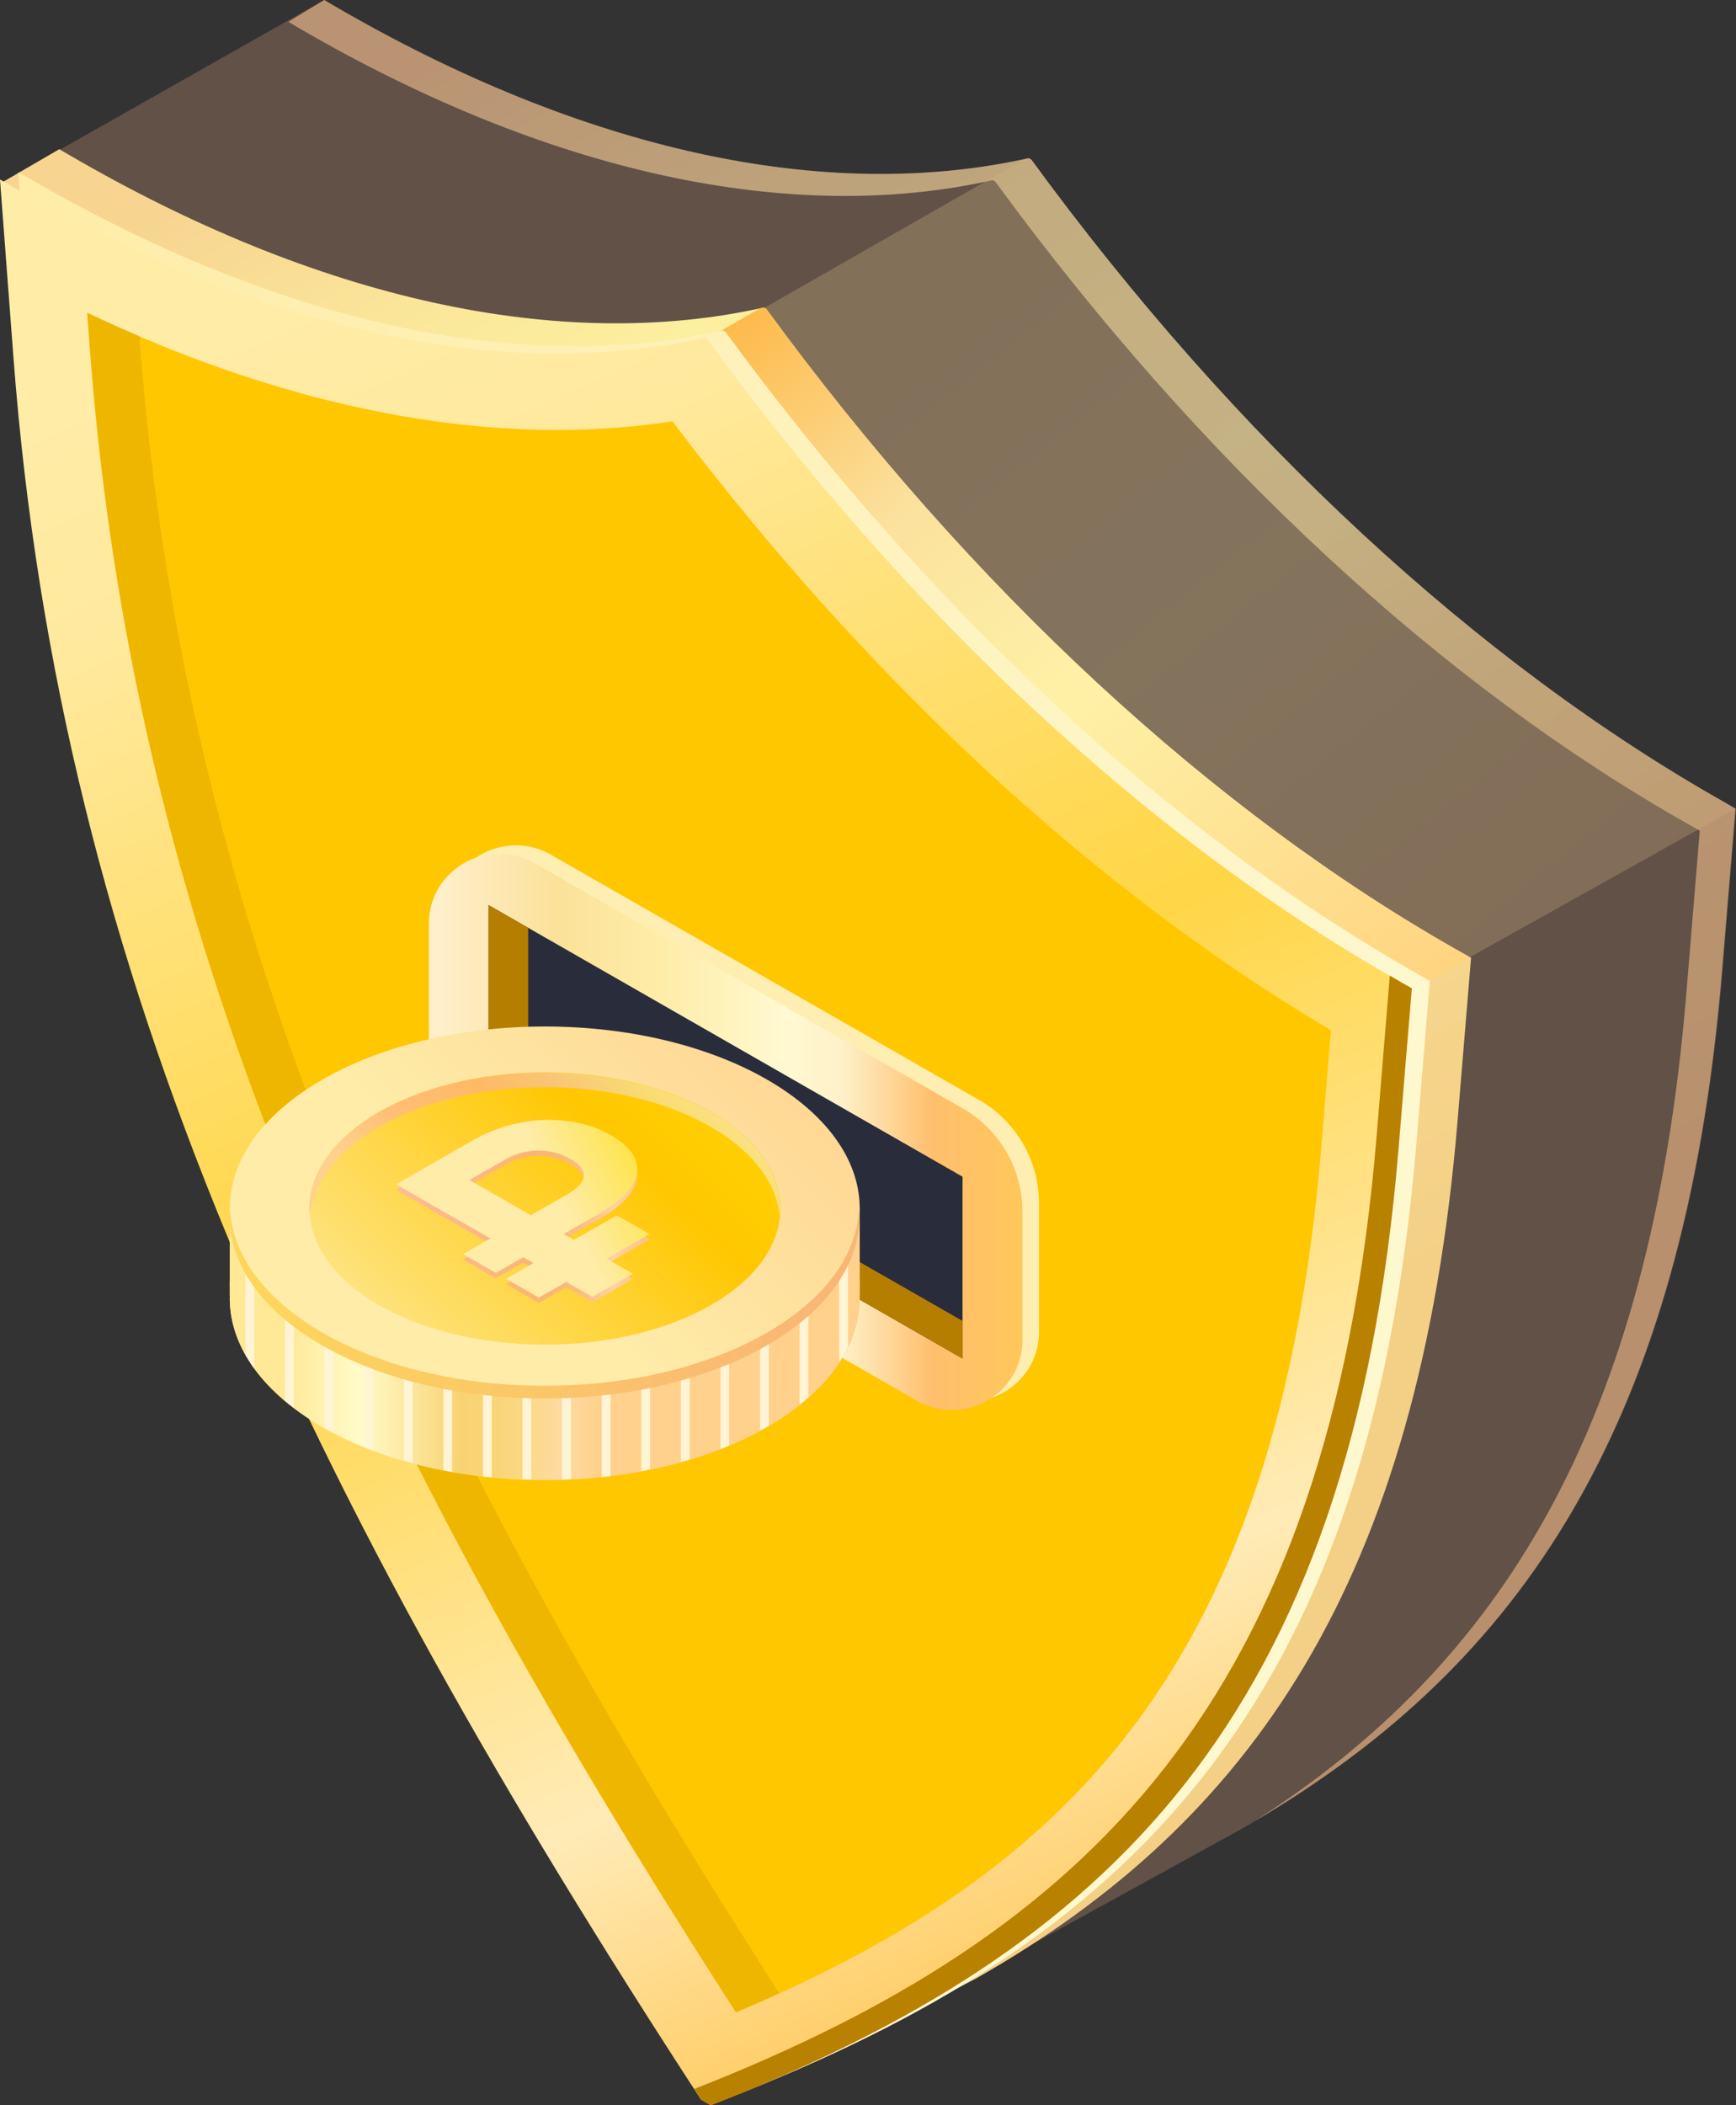 <svg width="80" height="97" fill="none" xmlns="http://www.w3.org/2000/svg">
    <rect width="100%" height="100%" fill="#333333" stroke="none"/>
    <g clip-path="url(#clip0)">
        <g opacity=".8">
            <path opacity=".3" d="M79.556 37.015C68.11 30.572 56.914 20.202 47.533 7.363l-.126-.077C38.027 9.383 26.831 6.932 15.384.26L14.94 0 .097 8.406l6.939 4.53C9.217 41.696 20.529 65.298 38.73 93.236l.444.259c3.272-1.274-1.69 1.666 1.13.086.124-.067 16.763-9.23 16.889-9.297 12.624-7.19 20.422-18.22 22.188-39.553L80 37.264l-.444-.249z" fill="#F4AF87"/>
            <path opacity=".8" d="M79.556 37.015C68.11 30.572 56.914 20.202 47.533 7.363l-.126-.077C38.027 9.383 26.831 6.932 15.384.26L14.94 0l-1.65 1.005.434.259C25.171 7.937 36.366 10.398 45.747 8.3l.126.077c9.381 12.84 20.577 23.209 32.023 29.652l.434.25-.617 7.467c-1.65 20.002-8.61 30.945-19.882 38.155 12.238-7.2 19.795-18.201 21.522-39.16l.618-7.468-.415-.259z" fill="url(#paint0_linear)"/>
            <path opacity=".3" d="M79.556 37.015C68.11 30.572 56.914 20.202 47.533 7.363l-.126-.077c-.057.01-.125.029-.183.039l-31.83 18.2L62.57 46.993l17.42-9.737-.434-.24z" fill="url(#paint1_linear)"/>
        </g>
        <path d="M67.357 43.89C55.9 37.446 44.705 27.087 35.324 14.247l-.125-.077c-9.382 2.097-20.577-.364-32.024-7.037l-.444-.258L.097 8.406l6.939 4.53C9.217 41.696 20.529 65.298 38.73 93.236l.444.259c3.272-1.274-1.69 1.666 1.13.086.124-.067 4.554-2.346 4.68-2.422 12.624-7.181 20.422-18.211 22.188-39.553l.618-7.468-.434-.25z" fill="url(#paint2_linear)"/>
        <path d="M67.357 43.89C55.9 37.446 44.705 27.087 35.324 14.247l-.125-.077c-.058.01-.126.03-.184.039L15.394 25.526 62.57 46.992l5.221-2.853-.434-.25z" fill="url(#paint3_linear)"/>
        <path d="M65.465 44.953C54.018 38.509 42.823 28.14 33.442 15.3l-.126-.076c-9.38 2.096-20.576-.364-32.023-7.038L.84 7.937l.617 8.177C3.63 44.866 14.94 68.468 33.143 96.406l.444.259C51.789 89.57 63.1 78.933 65.272 52.67l.618-7.468-.425-.25z" fill="url(#paint4_linear)"/>
        <path d="M64.616 45.288c-11.447-6.444-22.642-16.813-32.023-29.653l-.126-.076C23.086 17.656 11.891 15.195.444 8.52L0 8.272l.618 8.177C2.789 45.202 14.1 68.803 32.303 96.742l.444.258c18.212-7.095 29.514-17.742 31.695-43.995l.618-7.468-.444-.25z" fill="url(#paint5_linear)"/>
        <path d="M64.616 45.288c-.193-.106-.386-.23-.57-.335l-.608 7.4c-2.162 26.14-13.386 36.805-31.444 43.9.106.163.213.326.319.498l.444.259c18.202-7.105 29.504-17.752 31.685-44.005l.618-7.468-.444-.25z" fill="#B98100"/>
        <path d="M33.915 92.73C17.555 67.319 6.283 44.388 4.15 16.19l-.135-1.78c7.46 3.552 14.853 5.4 21.648 5.4 1.814 0 3.6-.134 5.328-.393 9.033 11.959 19.457 21.6 30.343 28.054l-.434 5.256C58.912 76.855 49.135 86.296 33.915 92.73z" fill="#FFC700"/>
        <path opacity=".2" d="M6.447 15.76l-.02-.278A58.635 58.635 0 014.016 14.4l.135 1.781c2.133 28.197 13.396 51.138 29.765 76.54a96.43 96.43 0 001.998-.882C19.718 66.62 8.57 43.794 6.447 15.76z" fill="#AF7700"/>
        <path d="M20.528 48.103v-5.927c0-2.48 2.703-4.03 4.874-2.786L45.11 50.678a5.485 5.485 0 012.77 4.759v5.926c0 2.48-2.702 4.031-4.874 2.787L23.298 52.87a5.5 5.5 0 01-2.77-4.767z" fill="#FFEEB1"/>
        <path d="M19.766 48.486v-5.927c0-2.48 2.702-4.03 4.874-2.786L44.348 51.06a5.485 5.485 0 012.77 4.759v5.926c0 2.48-2.703 4.031-4.874 2.787L22.536 53.244a5.473 5.473 0 01-2.77-4.758z" fill="url(#paint6_linear)"/>
        <path d="M22.517 50.085l21.84 12.514V54.22l-21.84-12.514v8.378z" fill="#292C3B"/>
        <path d="M24.34 49.405V42.75l-1.823-1.044v8.378l21.84 12.514v-1.733L24.342 49.405z" fill="#B67E00"/>
        <path d="M39.629 55.628H10.588v4.06h.01c0 .038-.01.076-.01.115 0 4.634 6.495 8.387 14.515 8.387s14.516-3.753 14.516-8.387c0-.038 0-.077-.01-.115h.01v-4.06h.01z" fill="url(#paint7_linear)"/>
        <path d="M10.588 59.152v.114c0-.038.01-.076 0-.114z" fill="url(#paint8_linear)"/>
        <path d="M25.103 67.3c-8.02 0-14.515-3.754-14.515-8.388v.785h.01c0 .039-.01.077-.01.115 0 4.634 6.495 8.388 14.515 8.388s14.516-3.754 14.516-8.388c0-.038 0-.076-.01-.115h.01v-.785c.01 4.634-6.495 8.388-14.516 8.388z" fill="url(#paint9_linear)"/>
        <path d="M39.629 59.267v-.115h-.01c0 .038.01.076.01.114z" fill="url(#paint10_linear)"/>
        <path d="M29.552 67.788l.406-.086V57.055h-.405v10.733zM31.377 67.367l.405-.115V57.055h-.405v10.312zM33.2 66.773c.145-.057.27-.115.406-.172v-9.546h-.405v9.718zM27.728 68.056c.135-.01.27-.029.406-.038V57.055h-.406v11.001zM36.849 64.724c.135-.115.28-.22.405-.335v-7.334h-.405v7.67zM38.673 62.77c.154-.229.29-.468.405-.717v-5.008h-.405v5.726zM35.025 65.92c.135-.076.28-.143.405-.22v-8.645h-.405v8.866zM25.904 68.17c.135 0 .27-.009.406-.009V57.055h-.406V68.17zM24.08 68.161c.135.01.27.01.405.01V57.055h-.405V68.16zM20.432 67.74l.405.086V57.055h-.405V67.74zM22.256 68.037c.135.019.27.019.405.038v-11.01h-.405v10.972zM18.608 67.3l.405.115v-10.36h-.405V67.3zM11.311 62.417c.126.22.251.43.406.642v-6.004h-.406v5.362zM13.136 64.552c.125.105.27.21.405.316v-7.813h-.405v7.497zM16.784 66.677c.135.058.27.106.405.163v-9.785h-.405v9.622zM14.96 65.806c.135.077.27.144.405.21v-8.961h-.405v8.751z" fill="#FFF5D5"/>
        <path d="M25.103 64.073c8.017 0 14.515-3.755 14.515-8.387 0-4.633-6.498-8.388-14.515-8.388s-14.516 3.755-14.516 8.388c0 4.632 6.499 8.387 14.516 8.387z" fill="url(#paint11_linear)"/>
        <path d="M25.103 63.853c-7.846 0-14.226-3.6-14.496-8.09-.01.095-.03.19-.03.287 0 4.634 6.496 8.387 14.516 8.387S39.61 60.684 39.61 56.05c0-.096-.02-.192-.029-.288-.25 4.49-6.63 8.09-14.477 8.09z" fill="url(#paint12_linear)"/>
        <path d="M35.96 55.686c0 3.466-4.854 6.271-10.847 6.271-5.994 0-10.848-2.805-10.848-6.271 0-3.466 4.854-6.272 10.848-6.272 5.984 0 10.848 2.815 10.848 6.272z" fill="url(#paint13_linear)"/>
        <path d="M25.103 50.094c5.8 0 10.52 2.624 10.82 5.936.009-.114.028-.22.028-.335 0-3.466-4.854-6.271-10.848-6.271-5.993 0-10.848 2.805-10.848 6.271 0 .115.02.22.029.335.309-3.312 5.028-5.936 10.82-5.936z" fill="url(#paint14_linear)"/>
        <path d="M29.934 57.113l-1.977 1.132 1.206.69-1.864 1.069-1.206-.69-1.262.722-1.51-.865 1.262-.723-.472-.27-1.262.722-1.51-.865 1.261-.723-4.35-2.492 3.518-2.015a7.2 7.2 0 012.156-.815 6.686 6.686 0 012.244-.082 5.291 5.291 0 011.976.64c.895.513 1.297 1.093 1.206 1.738-.087.643-.672 1.275-1.753 1.894l-1.622.93.472.27 1.977-1.132 1.51.865zm-5.47-.869l1.61-.922c1.044-.598 1.109-1.16.193-1.684a2.861 2.861 0 00-1.448-.374 3.003 3.003 0 00-1.51.395l-1.678.962 2.834 1.623z" fill="url(#paint15_linear)"/>
        <path d="M29.934 56.865l-1.977 1.132 1.206.69-1.864 1.069-1.206-.69-1.262.722-1.51-.865 1.262-.723-.472-.27-1.262.722-1.51-.865 1.261-.723-4.35-2.492 3.518-2.015a7.2 7.2 0 012.156-.815 6.686 6.686 0 012.244-.082 5.292 5.292 0 011.976.64c.895.513 1.297 1.092 1.206 1.738-.087.643-.672 1.275-1.753 1.894l-1.622.93.472.27L28.424 56l1.51.865zm-5.47-.869l1.61-.922c1.044-.598 1.109-1.16.193-1.684a2.861 2.861 0 00-1.448-.374 3.002 3.002 0 00-1.51.395l-1.678.962 2.834 1.623z" fill="url(#paint16_linear)"/>
    </g>
    <defs>
        <linearGradient id="paint9_linear" x1="13.2" y1="63.842" x2="28.006" y2="63.842" gradientUnits="userSpaceOnUse">
            <stop stop-color="#FFE896"/>
            <stop offset=".227" stop-color="#FFFBC9"/>
            <stop offset=".54" stop-color="#F9D373"/>
            <stop offset=".639" stop-color="#F9D476"/>
            <stop offset=".725" stop-color="#FAD881"/>
            <stop offset=".859" stop-color="#FEDAA3"/>
            <stop offset=".97" stop-color="#FFD18C"/>
        </linearGradient>
        <linearGradient id="paint0_linear" x1="29.437" y1="-8.375" x2="75.837" y2="73.95" gradientUnits="userSpaceOnUse">
            <stop offset=".056" stop-color="#F7C290"/>
            <stop offset=".169" stop-color="#FBD59B"/>
            <stop offset=".297" stop-color="#FDE2A3"/>
            <stop offset=".409" stop-color="#FEE7A6"/>
            <stop offset=".555" stop-color="#F9D095"/>
            <stop offset=".693" stop-color="#F5C18B"/>
            <stop offset=".808" stop-color="#F4BC87"/>
        </linearGradient>
        <linearGradient id="paint2_linear" x1="13.805" y1=".433" x2="60.212" y2="82.769" gradientUnits="userSpaceOnUse">
            <stop offset=".056" stop-color="#F7D590"/>
            <stop offset=".173" stop-color="#FBE99B"/>
            <stop offset=".298" stop-color="#FDF6A3"/>
            <stop offset=".409" stop-color="#FEFBA6"/>
            <stop offset=".555" stop-color="#F9E495"/>
            <stop offset=".693" stop-color="#F5D58B"/>
            <stop offset=".808" stop-color="#F4D087"/>
        </linearGradient>
        <linearGradient id="paint3_linear" x1="17.455" y1="5.341" x2="62.895" y2="61.753" gradientUnits="userSpaceOnUse">
            <stop offset=".01" stop-color="#FFE381"/>
            <stop offset=".176" stop-color="#FFA928"/>
            <stop offset=".403" stop-color="#FBE19D"/>
            <stop offset=".561" stop-color="#FEF1A6"/>
            <stop offset=".564" stop-color="#FEF1A6"/>
            <stop offset="1" stop-color="#FFC56D"/>
        </linearGradient>
        <linearGradient id="paint4_linear" x1=".965" y1="7.66" x2="65.352" y2="46.892" gradientUnits="userSpaceOnUse">
            <stop stop-color="#FEECA8"/>
            <stop offset="1" stop-color="#FEF8CF"/>
        </linearGradient>
        <linearGradient id="paint5_linear" x1="19.486" y1="10.436" x2="60.712" y2="104.128" gradientUnits="userSpaceOnUse">
            <stop stop-color="#FFECA7"/>
            <stop offset=".114" stop-color="#FFE99D"/>
            <stop offset=".413" stop-color="#FFD646"/>
            <stop offset=".689" stop-color="#FFEBB7"/>
            <stop offset=".919" stop-color="#FFB932"/>
        </linearGradient>
        <linearGradient id="paint6_linear" x1="19.762" y1="52.151" x2="47.112" y2="52.151" gradientUnits="userSpaceOnUse">
            <stop offset=".02" stop-color="#FFEFCA"/>
            <stop offset=".212" stop-color="#FBE19A"/>
            <stop offset=".379" stop-color="#FEECA6"/>
            <stop offset=".601" stop-color="#FFF9D1"/>
            <stop offset=".696" stop-color="#FEF1C9"/>
            <stop offset=".848" stop-color="#FFBF6D"/>
            <stop offset="1" stop-color="#FFC75B"/>
        </linearGradient>
        <linearGradient id="paint7_linear" x1="13.201" y1="62.297" x2="28.012" y2="62.297" gradientUnits="userSpaceOnUse">
            <stop stop-color="#FFE896"/>
            <stop offset=".227" stop-color="#FFFBC9"/>
            <stop offset=".54" stop-color="#F9D373"/>
            <stop offset=".639" stop-color="#F9D476"/>
            <stop offset=".725" stop-color="#FAD881"/>
            <stop offset=".859" stop-color="#FEDAA3"/>
            <stop offset=".97" stop-color="#FFD18C"/>
        </linearGradient>
        <linearGradient id="paint8_linear" x1="10.588" y1="59.213" x2="10.59" y2="59.213" gradientUnits="userSpaceOnUse">
            <stop stop-color="#FFE896"/>
            <stop offset=".227" stop-color="#FFFBC9"/>
            <stop offset=".54" stop-color="#F9D373"/>
            <stop offset=".639" stop-color="#F9D476"/>
            <stop offset=".725" stop-color="#FAD881"/>
            <stop offset=".859" stop-color="#FEDAA3"/>
            <stop offset=".97" stop-color="#FFD18C"/>
        </linearGradient>
        <linearGradient id="paint1_linear" x1="22.385" y1=".469" x2="70.034" y2="59.622" gradientUnits="userSpaceOnUse">
            <stop offset=".01" stop-color="#F7D590"/>
            <stop offset=".247" stop-color="#F9DB96"/>
            <stop offset=".561" stop-color="#FEECA6"/>
            <stop offset="1" stop-color="#F4C187"/>
        </linearGradient>
        <linearGradient id="paint10_linear" x1="39.62" y1="59.213" x2="39.625" y2="59.213" gradientUnits="userSpaceOnUse">
            <stop stop-color="#FFE896"/>
            <stop offset=".227" stop-color="#FFFBC9"/>
            <stop offset=".54" stop-color="#F9D373"/>
            <stop offset=".639" stop-color="#F9D476"/>
            <stop offset=".725" stop-color="#FAD881"/>
            <stop offset=".859" stop-color="#FEDAA3"/>
            <stop offset=".97" stop-color="#FFD18C"/>
        </linearGradient>
        <linearGradient id="paint11_linear" x1="51.931" y1="28.907" x2="23.762" y2="57.482" gradientUnits="userSpaceOnUse">
            <stop offset=".035" stop-color="#FFBA78"/>
            <stop offset=".395" stop-color="#FFC987"/>
            <stop offset="1" stop-color="#FEECA8"/>
        </linearGradient>
        <linearGradient id="paint12_linear" x1="11.582" y1="61.756" x2="37.115" y2="61.857" gradientUnits="userSpaceOnUse">
            <stop stop-color="#FDD65B"/>
            <stop offset="1" stop-color="#F9B775"/>
        </linearGradient>
        <linearGradient id="paint13_linear" x1="36.773" y1="44.04" x2="15.716" y2="65.401" gradientUnits="userSpaceOnUse">
            <stop offset=".035" stop-color="#FFDE07"/>
            <stop offset=".395" stop-color="#FFC700"/>
            <stop offset="1" stop-color="#FEECA8"/>
        </linearGradient>
        <linearGradient id="paint14_linear" x1="40.68" y1="39.45" x2="20.809" y2="59.609" gradientUnits="userSpaceOnUse">
            <stop stop-color="#FFE296"/>
            <stop offset=".227" stop-color="#FFFBC9"/>
            <stop offset=".54" stop-color="#F9DC73"/>
            <stop offset=".639" stop-color="#F9C576"/>
            <stop offset=".725" stop-color="#FFB966"/>
            <stop offset=".859" stop-color="#FFBF75"/>
            <stop offset=".97" stop-color="#FFD18C"/>
        </linearGradient>
        <linearGradient id="paint15_linear" x1="18.257" y1="55.966" x2="29.939" y2="55.966" gradientUnits="userSpaceOnUse">
            <stop stop-color="#FFBB96"/>
            <stop offset=".54" stop-color="#F9B673"/>
            <stop offset=".639" stop-color="#F9B876"/>
            <stop offset=".725" stop-color="#FABE81"/>
            <stop offset=".806" stop-color="#FCC993"/>
            <stop offset=".859" stop-color="#FED2A3"/>
            <stop offset=".97" stop-color="#FFC28C"/>
        </linearGradient>
        <linearGradient id="paint16_linear" x1="35.547" y1="48.959" x2="25.293" y2="54.195" gradientUnits="userSpaceOnUse">
            <stop offset=".035" stop-color="#FFC700"/>
            <stop offset=".395" stop-color="#FFDE07"/>
            <stop offset="1" stop-color="#FEECA8"/>
        </linearGradient>
        <clipPath id="clip0">
            <path fill="#fff" d="M0 0h80v97H0z"/>
        </clipPath>
    </defs>
</svg>
